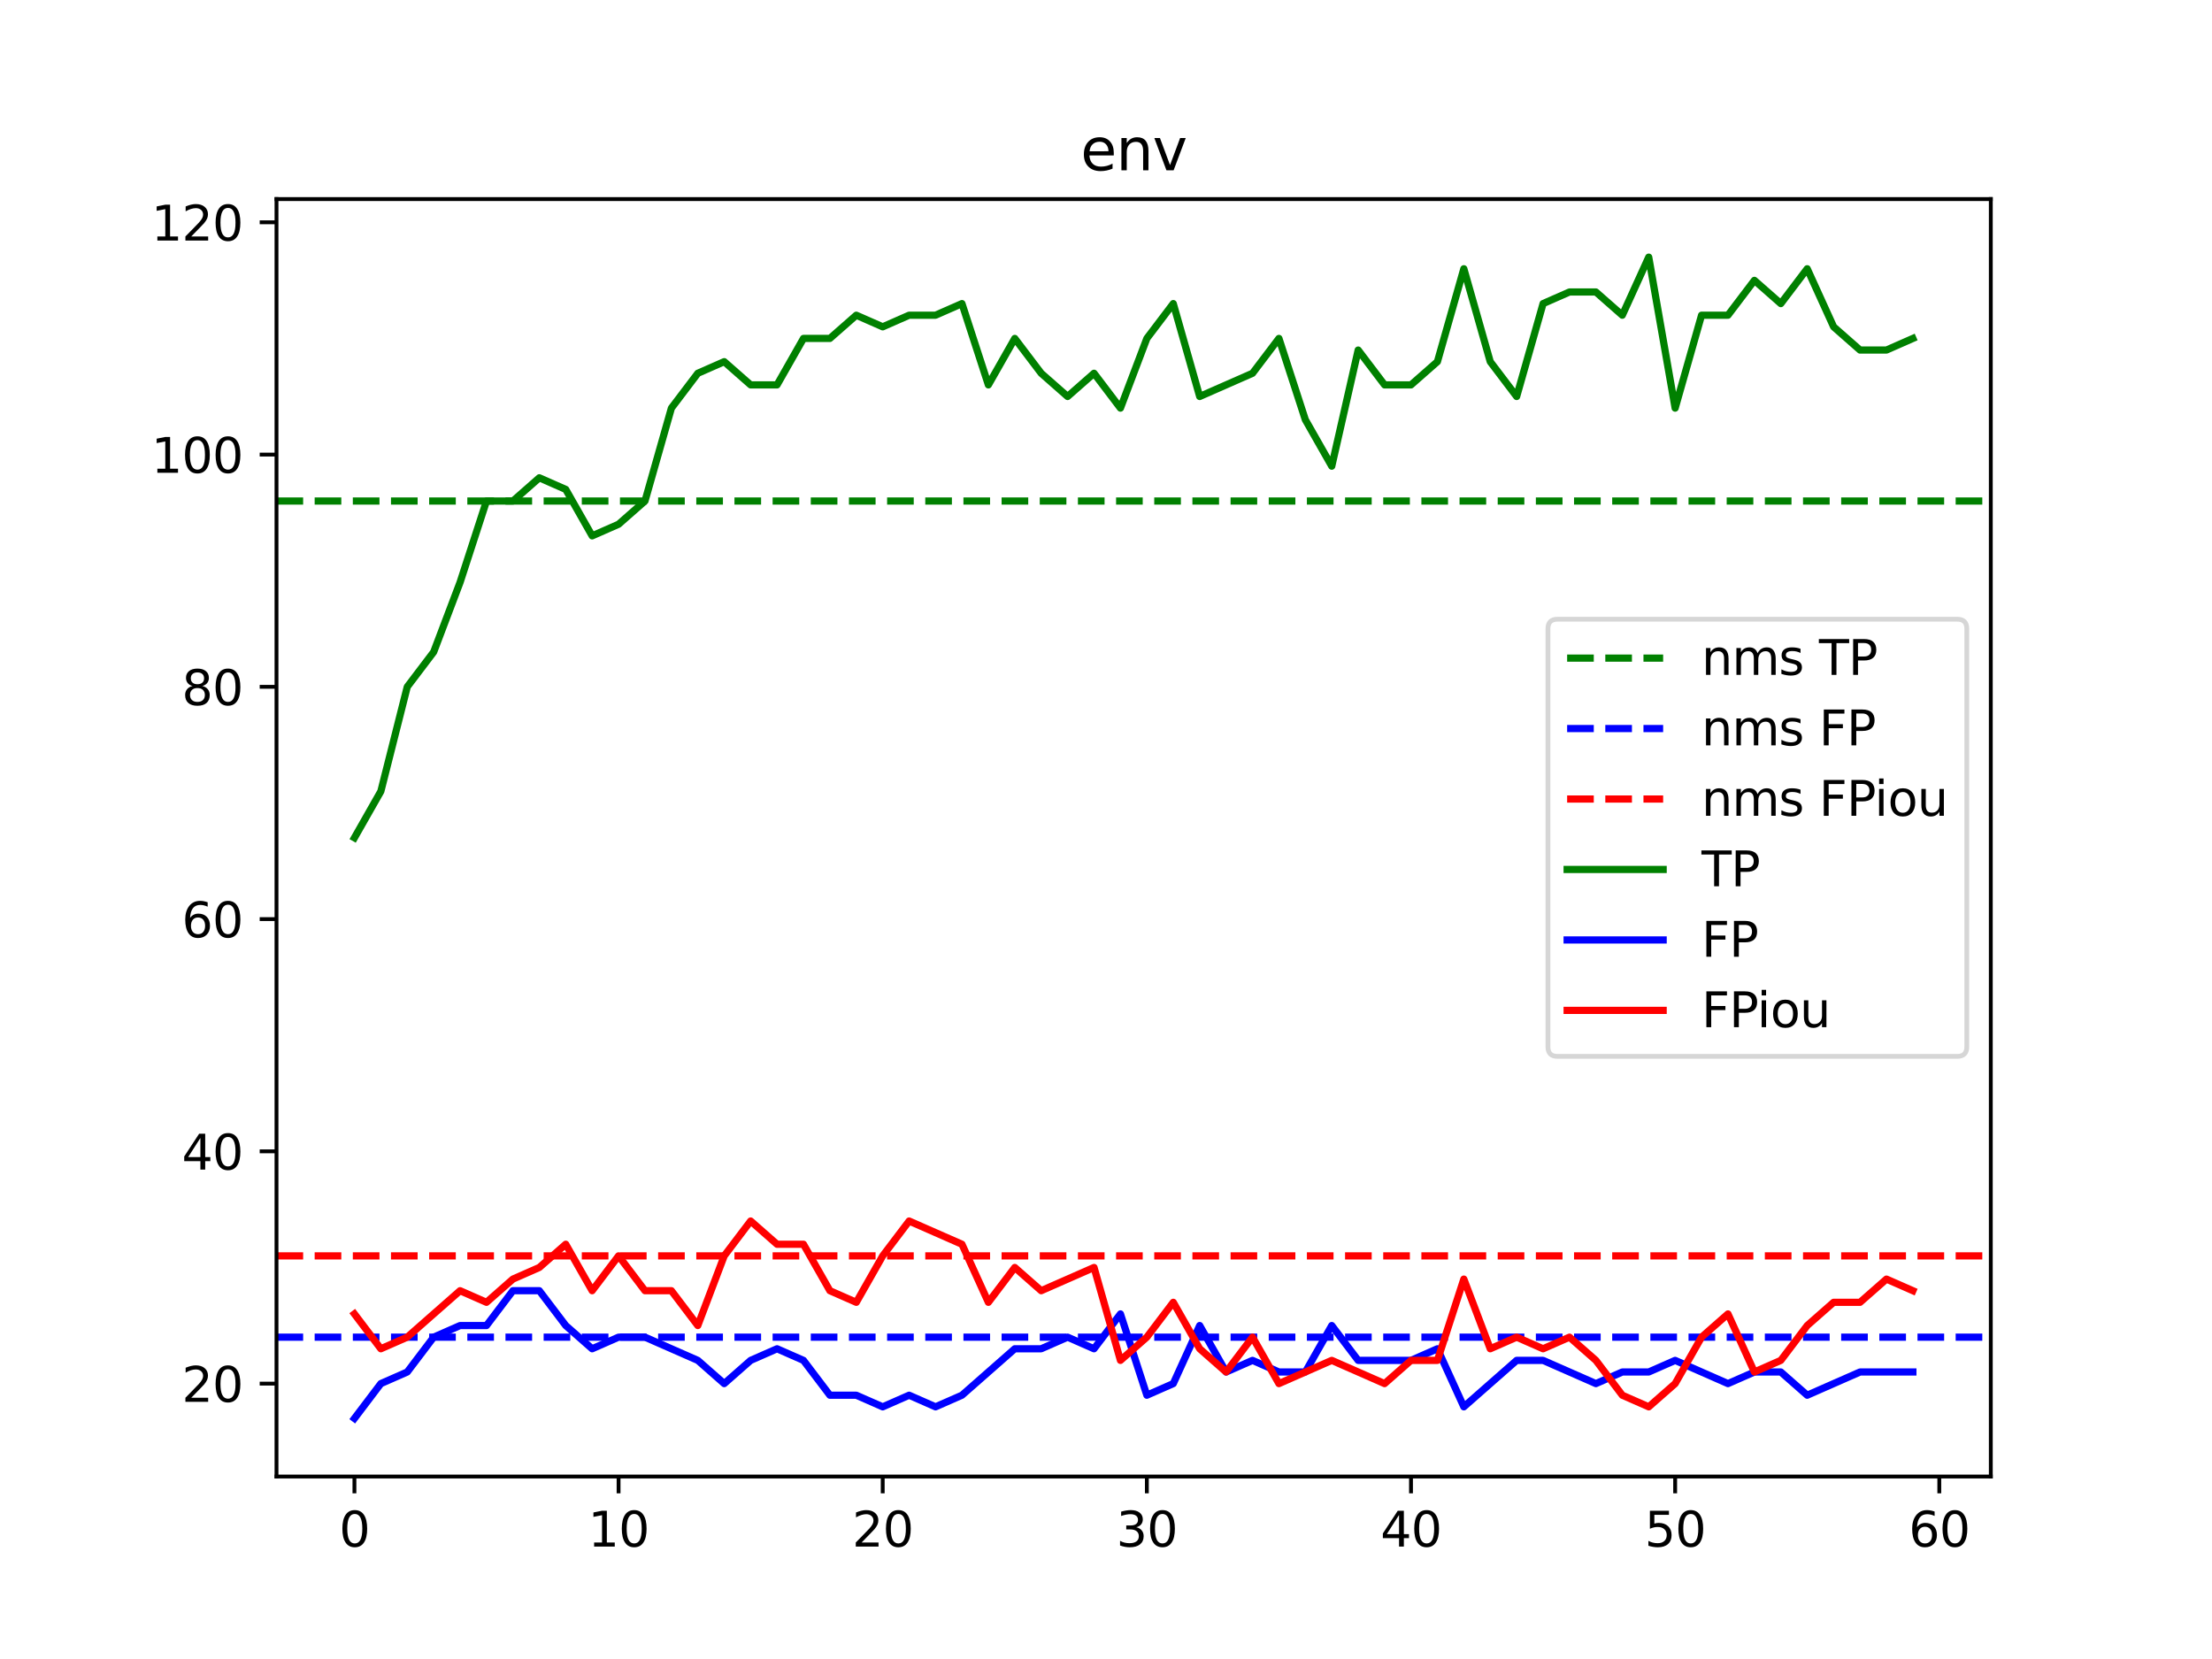 <?xml version="1.0" encoding="utf-8" standalone="no"?>
<!DOCTYPE svg PUBLIC "-//W3C//DTD SVG 1.1//EN"
  "http://www.w3.org/Graphics/SVG/1.1/DTD/svg11.dtd">
<svg xmlns:xlink="http://www.w3.org/1999/xlink" width="460.8pt" height="345.6pt" viewBox="0 0 460.8 345.6" xmlns="http://www.w3.org/2000/svg" version="1.1">
 <defs>
  <style type="text/css">*{stroke-linejoin: round; stroke-linecap: butt}</style>
 </defs>
 <g id="figure_1">
  <g id="patch_1">
   <path d="M 0 345.6 
L 460.8 345.6 
L 460.8 0 
L 0 0 
z
" style="fill: #ffffff"/>
  </g>
  <g id="axes_1">
   <g id="patch_2">
    <path d="M 57.6 307.584 
L 414.72 307.584 
L 414.72 41.472 
L 57.6 41.472 
z
" style="fill: #ffffff"/>
   </g>
   <g id="matplotlib.axis_1">
    <g id="xtick_1">
     <g id="line2d_1">
      <defs>
       <path id="m04f599c2cd" d="M 0 0 
L 0 3.5 
" style="stroke: #000000; stroke-width: 0.8"/>
      </defs>
      <g>
       <use xlink:href="#m04f599c2cd" x="73.833" y="307.584" style="stroke: #000000; stroke-width: 0.8"/>
      </g>
     </g>
     <g id="text_1">
      <!-- 0 -->
      <g transform="translate(70.651 322.182) scale(0.1 -0.1)">
       <defs>
        <path id="DejaVuSans-30" d="M 2034 4250 
Q 1547 4250 1301 3770 
Q 1056 3291 1056 2328 
Q 1056 1369 1301 889 
Q 1547 409 2034 409 
Q 2525 409 2770 889 
Q 3016 1369 3016 2328 
Q 3016 3291 2770 3770 
Q 2525 4250 2034 4250 
z
M 2034 4750 
Q 2819 4750 3233 4129 
Q 3647 3509 3647 2328 
Q 3647 1150 3233 529 
Q 2819 -91 2034 -91 
Q 1250 -91 836 529 
Q 422 1150 422 2328 
Q 422 3509 836 4129 
Q 1250 4750 2034 4750 
z
" transform="scale(0.016)"/>
       </defs>
       <use xlink:href="#DejaVuSans-30"/>
      </g>
     </g>
    </g>
    <g id="xtick_2">
     <g id="line2d_2">
      <g>
       <use xlink:href="#m04f599c2cd" x="128.859" y="307.584" style="stroke: #000000; stroke-width: 0.8"/>
      </g>
     </g>
     <g id="text_2">
      <!-- 10 -->
      <g transform="translate(122.496 322.182) scale(0.1 -0.1)">
       <defs>
        <path id="DejaVuSans-31" d="M 794 531 
L 1825 531 
L 1825 4091 
L 703 3866 
L 703 4441 
L 1819 4666 
L 2450 4666 
L 2450 531 
L 3481 531 
L 3481 0 
L 794 0 
L 794 531 
z
" transform="scale(0.016)"/>
       </defs>
       <use xlink:href="#DejaVuSans-31"/>
       <use xlink:href="#DejaVuSans-30" x="63.623"/>
      </g>
     </g>
    </g>
    <g id="xtick_3">
     <g id="line2d_3">
      <g>
       <use xlink:href="#m04f599c2cd" x="183.885" y="307.584" style="stroke: #000000; stroke-width: 0.8"/>
      </g>
     </g>
     <g id="text_3">
      <!-- 20 -->
      <g transform="translate(177.523 322.182) scale(0.1 -0.1)">
       <defs>
        <path id="DejaVuSans-32" d="M 1228 531 
L 3431 531 
L 3431 0 
L 469 0 
L 469 531 
Q 828 903 1448 1529 
Q 2069 2156 2228 2338 
Q 2531 2678 2651 2914 
Q 2772 3150 2772 3378 
Q 2772 3750 2511 3984 
Q 2250 4219 1831 4219 
Q 1534 4219 1204 4116 
Q 875 4013 500 3803 
L 500 4441 
Q 881 4594 1212 4672 
Q 1544 4750 1819 4750 
Q 2544 4750 2975 4387 
Q 3406 4025 3406 3419 
Q 3406 3131 3298 2873 
Q 3191 2616 2906 2266 
Q 2828 2175 2409 1742 
Q 1991 1309 1228 531 
z
" transform="scale(0.016)"/>
       </defs>
       <use xlink:href="#DejaVuSans-32"/>
       <use xlink:href="#DejaVuSans-30" x="63.623"/>
      </g>
     </g>
    </g>
    <g id="xtick_4">
     <g id="line2d_4">
      <g>
       <use xlink:href="#m04f599c2cd" x="238.911" y="307.584" style="stroke: #000000; stroke-width: 0.8"/>
      </g>
     </g>
     <g id="text_4">
      <!-- 30 -->
      <g transform="translate(232.549 322.182) scale(0.1 -0.1)">
       <defs>
        <path id="DejaVuSans-33" d="M 2597 2516 
Q 3050 2419 3304 2112 
Q 3559 1806 3559 1356 
Q 3559 666 3084 287 
Q 2609 -91 1734 -91 
Q 1441 -91 1130 -33 
Q 819 25 488 141 
L 488 750 
Q 750 597 1062 519 
Q 1375 441 1716 441 
Q 2309 441 2620 675 
Q 2931 909 2931 1356 
Q 2931 1769 2642 2001 
Q 2353 2234 1838 2234 
L 1294 2234 
L 1294 2753 
L 1863 2753 
Q 2328 2753 2575 2939 
Q 2822 3125 2822 3475 
Q 2822 3834 2567 4026 
Q 2313 4219 1838 4219 
Q 1578 4219 1281 4162 
Q 984 4106 628 3988 
L 628 4550 
Q 988 4650 1302 4700 
Q 1616 4750 1894 4750 
Q 2613 4750 3031 4423 
Q 3450 4097 3450 3541 
Q 3450 3153 3228 2886 
Q 3006 2619 2597 2516 
z
" transform="scale(0.016)"/>
       </defs>
       <use xlink:href="#DejaVuSans-33"/>
       <use xlink:href="#DejaVuSans-30" x="63.623"/>
      </g>
     </g>
    </g>
    <g id="xtick_5">
     <g id="line2d_5">
      <g>
       <use xlink:href="#m04f599c2cd" x="293.938" y="307.584" style="stroke: #000000; stroke-width: 0.8"/>
      </g>
     </g>
     <g id="text_5">
      <!-- 40 -->
      <g transform="translate(287.575 322.182) scale(0.1 -0.1)">
       <defs>
        <path id="DejaVuSans-34" d="M 2419 4116 
L 825 1625 
L 2419 1625 
L 2419 4116 
z
M 2253 4666 
L 3047 4666 
L 3047 1625 
L 3713 1625 
L 3713 1100 
L 3047 1100 
L 3047 0 
L 2419 0 
L 2419 1100 
L 313 1100 
L 313 1709 
L 2253 4666 
z
" transform="scale(0.016)"/>
       </defs>
       <use xlink:href="#DejaVuSans-34"/>
       <use xlink:href="#DejaVuSans-30" x="63.623"/>
      </g>
     </g>
    </g>
    <g id="xtick_6">
     <g id="line2d_6">
      <g>
       <use xlink:href="#m04f599c2cd" x="348.964" y="307.584" style="stroke: #000000; stroke-width: 0.8"/>
      </g>
     </g>
     <g id="text_6">
      <!-- 50 -->
      <g transform="translate(342.601 322.182) scale(0.1 -0.1)">
       <defs>
        <path id="DejaVuSans-35" d="M 691 4666 
L 3169 4666 
L 3169 4134 
L 1269 4134 
L 1269 2991 
Q 1406 3038 1543 3061 
Q 1681 3084 1819 3084 
Q 2600 3084 3056 2656 
Q 3513 2228 3513 1497 
Q 3513 744 3044 326 
Q 2575 -91 1722 -91 
Q 1428 -91 1123 -41 
Q 819 9 494 109 
L 494 744 
Q 775 591 1075 516 
Q 1375 441 1709 441 
Q 2250 441 2565 725 
Q 2881 1009 2881 1497 
Q 2881 1984 2565 2268 
Q 2250 2553 1709 2553 
Q 1456 2553 1204 2497 
Q 953 2441 691 2322 
L 691 4666 
z
" transform="scale(0.016)"/>
       </defs>
       <use xlink:href="#DejaVuSans-35"/>
       <use xlink:href="#DejaVuSans-30" x="63.623"/>
      </g>
     </g>
    </g>
    <g id="xtick_7">
     <g id="line2d_7">
      <g>
       <use xlink:href="#m04f599c2cd" x="403.99" y="307.584" style="stroke: #000000; stroke-width: 0.8"/>
      </g>
     </g>
     <g id="text_7">
      <!-- 60 -->
      <g transform="translate(397.627 322.182) scale(0.1 -0.1)">
       <defs>
        <path id="DejaVuSans-36" d="M 2113 2584 
Q 1688 2584 1439 2293 
Q 1191 2003 1191 1497 
Q 1191 994 1439 701 
Q 1688 409 2113 409 
Q 2538 409 2786 701 
Q 3034 994 3034 1497 
Q 3034 2003 2786 2293 
Q 2538 2584 2113 2584 
z
M 3366 4563 
L 3366 3988 
Q 3128 4100 2886 4159 
Q 2644 4219 2406 4219 
Q 1781 4219 1451 3797 
Q 1122 3375 1075 2522 
Q 1259 2794 1537 2939 
Q 1816 3084 2150 3084 
Q 2853 3084 3261 2657 
Q 3669 2231 3669 1497 
Q 3669 778 3244 343 
Q 2819 -91 2113 -91 
Q 1303 -91 875 529 
Q 447 1150 447 2328 
Q 447 3434 972 4092 
Q 1497 4750 2381 4750 
Q 2619 4750 2861 4703 
Q 3103 4656 3366 4563 
z
" transform="scale(0.016)"/>
       </defs>
       <use xlink:href="#DejaVuSans-36"/>
       <use xlink:href="#DejaVuSans-30" x="63.623"/>
      </g>
     </g>
    </g>
   </g>
   <g id="matplotlib.axis_2">
    <g id="ytick_1">
     <g id="line2d_8">
      <defs>
       <path id="m85740eb24e" d="M 0 0 
L -3.5 0 
" style="stroke: #000000; stroke-width: 0.8"/>
      </defs>
      <g>
       <use xlink:href="#m85740eb24e" x="57.6" y="288.23" style="stroke: #000000; stroke-width: 0.8"/>
      </g>
     </g>
     <g id="text_8">
      <!-- 20 -->
      <g transform="translate(37.875 292.03) scale(0.1 -0.1)">
       <use xlink:href="#DejaVuSans-32"/>
       <use xlink:href="#DejaVuSans-30" x="63.623"/>
      </g>
     </g>
    </g>
    <g id="ytick_2">
     <g id="line2d_9">
      <g>
       <use xlink:href="#m85740eb24e" x="57.6" y="239.846" style="stroke: #000000; stroke-width: 0.8"/>
      </g>
     </g>
     <g id="text_9">
      <!-- 40 -->
      <g transform="translate(37.875 243.646) scale(0.1 -0.1)">
       <use xlink:href="#DejaVuSans-34"/>
       <use xlink:href="#DejaVuSans-30" x="63.623"/>
      </g>
     </g>
    </g>
    <g id="ytick_3">
     <g id="line2d_10">
      <g>
       <use xlink:href="#m85740eb24e" x="57.6" y="191.462" style="stroke: #000000; stroke-width: 0.8"/>
      </g>
     </g>
     <g id="text_10">
      <!-- 60 -->
      <g transform="translate(37.875 195.262) scale(0.1 -0.1)">
       <use xlink:href="#DejaVuSans-36"/>
       <use xlink:href="#DejaVuSans-30" x="63.623"/>
      </g>
     </g>
    </g>
    <g id="ytick_4">
     <g id="line2d_11">
      <g>
       <use xlink:href="#m85740eb24e" x="57.6" y="143.078" style="stroke: #000000; stroke-width: 0.8"/>
      </g>
     </g>
     <g id="text_11">
      <!-- 80 -->
      <g transform="translate(37.875 146.878) scale(0.1 -0.1)">
       <defs>
        <path id="DejaVuSans-38" d="M 2034 2216 
Q 1584 2216 1326 1975 
Q 1069 1734 1069 1313 
Q 1069 891 1326 650 
Q 1584 409 2034 409 
Q 2484 409 2743 651 
Q 3003 894 3003 1313 
Q 3003 1734 2745 1975 
Q 2488 2216 2034 2216 
z
M 1403 2484 
Q 997 2584 770 2862 
Q 544 3141 544 3541 
Q 544 4100 942 4425 
Q 1341 4750 2034 4750 
Q 2731 4750 3128 4425 
Q 3525 4100 3525 3541 
Q 3525 3141 3298 2862 
Q 3072 2584 2669 2484 
Q 3125 2378 3379 2068 
Q 3634 1759 3634 1313 
Q 3634 634 3220 271 
Q 2806 -91 2034 -91 
Q 1263 -91 848 271 
Q 434 634 434 1313 
Q 434 1759 690 2068 
Q 947 2378 1403 2484 
z
M 1172 3481 
Q 1172 3119 1398 2916 
Q 1625 2713 2034 2713 
Q 2441 2713 2670 2916 
Q 2900 3119 2900 3481 
Q 2900 3844 2670 4047 
Q 2441 4250 2034 4250 
Q 1625 4250 1398 4047 
Q 1172 3844 1172 3481 
z
" transform="scale(0.016)"/>
       </defs>
       <use xlink:href="#DejaVuSans-38"/>
       <use xlink:href="#DejaVuSans-30" x="63.623"/>
      </g>
     </g>
    </g>
    <g id="ytick_5">
     <g id="line2d_12">
      <g>
       <use xlink:href="#m85740eb24e" x="57.6" y="94.694" style="stroke: #000000; stroke-width: 0.8"/>
      </g>
     </g>
     <g id="text_12">
      <!-- 100 -->
      <g transform="translate(31.512 98.494) scale(0.1 -0.1)">
       <use xlink:href="#DejaVuSans-31"/>
       <use xlink:href="#DejaVuSans-30" x="63.623"/>
       <use xlink:href="#DejaVuSans-30" x="127.246"/>
      </g>
     </g>
    </g>
    <g id="ytick_6">
     <g id="line2d_13">
      <g>
       <use xlink:href="#m85740eb24e" x="57.6" y="46.31" style="stroke: #000000; stroke-width: 0.8"/>
      </g>
     </g>
     <g id="text_13">
      <!-- 120 -->
      <g transform="translate(31.512 50.11) scale(0.1 -0.1)">
       <use xlink:href="#DejaVuSans-31"/>
       <use xlink:href="#DejaVuSans-32" x="63.623"/>
       <use xlink:href="#DejaVuSans-30" x="127.246"/>
      </g>
     </g>
    </g>
   </g>
   <g id="line2d_14">
    <path d="M 57.6 104.371 
L 414.72 104.371 
" clip-path="url(#pb288b1ec56)" style="fill: none; stroke-dasharray: 5.55,2.4; stroke-dashoffset: 0; stroke: #008000; stroke-width: 1.5"/>
   </g>
   <g id="line2d_15">
    <path d="M 57.6 278.554 
L 414.72 278.554 
" clip-path="url(#pb288b1ec56)" style="fill: none; stroke-dasharray: 5.55,2.4; stroke-dashoffset: 0; stroke: #0000ff; stroke-width: 1.5"/>
   </g>
   <g id="line2d_16">
    <path d="M 57.6 261.619 
L 414.72 261.619 
" clip-path="url(#pb288b1ec56)" style="fill: none; stroke-dasharray: 5.55,2.4; stroke-dashoffset: 0; stroke: #ff0000; stroke-width: 1.5"/>
   </g>
   <g id="line2d_17">
    <path d="M 73.833 174.528 
L 79.335 164.851 
L 84.838 143.078 
L 90.341 135.821 
L 95.843 121.306 
L 101.346 104.371 
L 106.848 104.371 
L 112.351 99.533 
L 117.854 101.952 
L 123.356 111.629 
L 128.859 109.21 
L 134.362 104.371 
L 139.864 85.018 
L 145.367 77.76 
L 150.869 75.341 
L 156.372 80.179 
L 161.875 80.179 
L 167.377 70.502 
L 172.88 70.502 
L 178.382 65.664 
L 183.885 68.083 
L 189.388 65.664 
L 194.89 65.664 
L 200.393 63.245 
L 205.896 80.179 
L 211.398 70.502 
L 216.901 77.76 
L 222.403 82.598 
L 227.906 77.76 
L 233.409 85.018 
L 238.911 70.502 
L 244.414 63.245 
L 249.917 82.598 
L 255.419 80.179 
L 260.922 77.76 
L 266.424 70.502 
L 271.927 87.437 
L 277.43 97.114 
L 282.932 72.922 
L 288.435 80.179 
L 293.938 80.179 
L 299.44 75.341 
L 304.943 55.987 
L 310.445 75.341 
L 315.948 82.598 
L 321.451 63.245 
L 326.953 60.826 
L 332.456 60.826 
L 337.958 65.664 
L 343.461 53.568 
L 348.964 85.018 
L 354.466 65.664 
L 359.969 65.664 
L 365.472 58.406 
L 370.974 63.245 
L 376.477 55.987 
L 381.979 68.083 
L 387.482 72.922 
L 392.985 72.922 
L 398.487 70.502 
" clip-path="url(#pb288b1ec56)" style="fill: none; stroke: #008000; stroke-width: 1.5; stroke-linecap: square"/>
   </g>
   <g id="line2d_18">
    <path d="M 73.833 295.488 
L 79.335 288.23 
L 84.838 285.811 
L 90.341 278.554 
L 95.843 276.134 
L 101.346 276.134 
L 106.848 268.877 
L 112.351 268.877 
L 117.854 276.134 
L 123.356 280.973 
L 128.859 278.554 
L 134.362 278.554 
L 139.864 280.973 
L 145.367 283.392 
L 150.869 288.23 
L 156.372 283.392 
L 161.875 280.973 
L 167.377 283.392 
L 172.88 290.65 
L 178.382 290.65 
L 183.885 293.069 
L 189.388 290.65 
L 194.89 293.069 
L 200.393 290.65 
L 205.896 285.811 
L 211.398 280.973 
L 216.901 280.973 
L 222.403 278.554 
L 227.906 280.973 
L 233.409 273.715 
L 238.911 290.65 
L 244.414 288.23 
L 249.917 276.134 
L 255.419 285.811 
L 260.922 283.392 
L 266.424 285.811 
L 271.927 285.811 
L 277.43 276.134 
L 282.932 283.392 
L 288.435 283.392 
L 293.938 283.392 
L 299.44 280.973 
L 304.943 293.069 
L 310.445 288.23 
L 315.948 283.392 
L 321.451 283.392 
L 326.953 285.811 
L 332.456 288.23 
L 337.958 285.811 
L 343.461 285.811 
L 348.964 283.392 
L 354.466 285.811 
L 359.969 288.23 
L 365.472 285.811 
L 370.974 285.811 
L 376.477 290.65 
L 381.979 288.23 
L 387.482 285.811 
L 392.985 285.811 
L 398.487 285.811 
" clip-path="url(#pb288b1ec56)" style="fill: none; stroke: #0000ff; stroke-width: 1.5; stroke-linecap: square"/>
   </g>
   <g id="line2d_19">
    <path d="M 73.833 273.715 
L 79.335 280.973 
L 84.838 278.554 
L 90.341 273.715 
L 95.843 268.877 
L 101.346 271.296 
L 106.848 266.458 
L 112.351 264.038 
L 117.854 259.2 
L 123.356 268.877 
L 128.859 261.619 
L 134.362 268.877 
L 139.864 268.877 
L 145.367 276.134 
L 150.869 261.619 
L 156.372 254.362 
L 161.875 259.2 
L 167.377 259.2 
L 172.88 268.877 
L 178.382 271.296 
L 183.885 261.619 
L 189.388 254.362 
L 194.89 256.781 
L 200.393 259.2 
L 205.896 271.296 
L 211.398 264.038 
L 216.901 268.877 
L 222.403 266.458 
L 227.906 264.038 
L 233.409 283.392 
L 238.911 278.554 
L 244.414 271.296 
L 249.917 280.973 
L 255.419 285.811 
L 260.922 278.554 
L 266.424 288.23 
L 271.927 285.811 
L 277.43 283.392 
L 282.932 285.811 
L 288.435 288.23 
L 293.938 283.392 
L 299.44 283.392 
L 304.943 266.458 
L 310.445 280.973 
L 315.948 278.554 
L 321.451 280.973 
L 326.953 278.554 
L 332.456 283.392 
L 337.958 290.65 
L 343.461 293.069 
L 348.964 288.23 
L 354.466 278.554 
L 359.969 273.715 
L 365.472 285.811 
L 370.974 283.392 
L 376.477 276.134 
L 381.979 271.296 
L 387.482 271.296 
L 392.985 266.458 
L 398.487 268.877 
" clip-path="url(#pb288b1ec56)" style="fill: none; stroke: #ff0000; stroke-width: 1.5; stroke-linecap: square"/>
   </g>
   <g id="patch_3">
    <path d="M 57.6 307.584 
L 57.6 41.472 
" style="fill: none; stroke: #000000; stroke-width: 0.8; stroke-linejoin: miter; stroke-linecap: square"/>
   </g>
   <g id="patch_4">
    <path d="M 414.72 307.584 
L 414.72 41.472 
" style="fill: none; stroke: #000000; stroke-width: 0.8; stroke-linejoin: miter; stroke-linecap: square"/>
   </g>
   <g id="patch_5">
    <path d="M 57.6 307.584 
L 414.72 307.584 
" style="fill: none; stroke: #000000; stroke-width: 0.8; stroke-linejoin: miter; stroke-linecap: square"/>
   </g>
   <g id="patch_6">
    <path d="M 57.6 41.472 
L 414.72 41.472 
" style="fill: none; stroke: #000000; stroke-width: 0.8; stroke-linejoin: miter; stroke-linecap: square"/>
   </g>
   <g id="text_14">
    <!-- env -->
    <g transform="translate(225.114 35.472) scale(0.12 -0.12)">
     <defs>
      <path id="DejaVuSans-65" d="M 3597 1894 
L 3597 1613 
L 953 1613 
Q 991 1019 1311 708 
Q 1631 397 2203 397 
Q 2534 397 2845 478 
Q 3156 559 3463 722 
L 3463 178 
Q 3153 47 2828 -22 
Q 2503 -91 2169 -91 
Q 1331 -91 842 396 
Q 353 884 353 1716 
Q 353 2575 817 3079 
Q 1281 3584 2069 3584 
Q 2775 3584 3186 3129 
Q 3597 2675 3597 1894 
z
M 3022 2063 
Q 3016 2534 2758 2815 
Q 2500 3097 2075 3097 
Q 1594 3097 1305 2825 
Q 1016 2553 972 2059 
L 3022 2063 
z
" transform="scale(0.016)"/>
      <path id="DejaVuSans-6e" d="M 3513 2113 
L 3513 0 
L 2938 0 
L 2938 2094 
Q 2938 2591 2744 2837 
Q 2550 3084 2163 3084 
Q 1697 3084 1428 2787 
Q 1159 2491 1159 1978 
L 1159 0 
L 581 0 
L 581 3500 
L 1159 3500 
L 1159 2956 
Q 1366 3272 1645 3428 
Q 1925 3584 2291 3584 
Q 2894 3584 3203 3211 
Q 3513 2838 3513 2113 
z
" transform="scale(0.016)"/>
      <path id="DejaVuSans-76" d="M 191 3500 
L 800 3500 
L 1894 563 
L 2988 3500 
L 3597 3500 
L 2284 0 
L 1503 0 
L 191 3500 
z
" transform="scale(0.016)"/>
     </defs>
     <use xlink:href="#DejaVuSans-65"/>
     <use xlink:href="#DejaVuSans-6e" x="61.523"/>
     <use xlink:href="#DejaVuSans-76" x="124.902"/>
    </g>
   </g>
   <g id="legend_1">
    <g id="patch_7">
     <path d="M 324.464 220.062 
L 407.72 220.062 
Q 409.72 220.062 409.72 218.062 
L 409.72 130.994 
Q 409.72 128.994 407.72 128.994 
L 324.464 128.994 
Q 322.464 128.994 322.464 130.994 
L 322.464 218.062 
Q 322.464 220.062 324.464 220.062 
z
" style="fill: #ffffff; opacity: 0.8; stroke: #cccccc; stroke-linejoin: miter"/>
    </g>
    <g id="line2d_20">
     <path d="M 326.464 137.092 
L 336.464 137.092 
L 346.464 137.092 
" style="fill: none; stroke-dasharray: 5.55,2.4; stroke-dashoffset: 0; stroke: #008000; stroke-width: 1.5"/>
    </g>
    <g id="text_15">
     <!-- nms TP -->
     <g transform="translate(354.464 140.592) scale(0.1 -0.1)">
      <defs>
       <path id="DejaVuSans-6d" d="M 3328 2828 
Q 3544 3216 3844 3400 
Q 4144 3584 4550 3584 
Q 5097 3584 5394 3201 
Q 5691 2819 5691 2113 
L 5691 0 
L 5113 0 
L 5113 2094 
Q 5113 2597 4934 2840 
Q 4756 3084 4391 3084 
Q 3944 3084 3684 2787 
Q 3425 2491 3425 1978 
L 3425 0 
L 2847 0 
L 2847 2094 
Q 2847 2600 2669 2842 
Q 2491 3084 2119 3084 
Q 1678 3084 1418 2786 
Q 1159 2488 1159 1978 
L 1159 0 
L 581 0 
L 581 3500 
L 1159 3500 
L 1159 2956 
Q 1356 3278 1631 3431 
Q 1906 3584 2284 3584 
Q 2666 3584 2933 3390 
Q 3200 3197 3328 2828 
z
" transform="scale(0.016)"/>
       <path id="DejaVuSans-73" d="M 2834 3397 
L 2834 2853 
Q 2591 2978 2328 3040 
Q 2066 3103 1784 3103 
Q 1356 3103 1142 2972 
Q 928 2841 928 2578 
Q 928 2378 1081 2264 
Q 1234 2150 1697 2047 
L 1894 2003 
Q 2506 1872 2764 1633 
Q 3022 1394 3022 966 
Q 3022 478 2636 193 
Q 2250 -91 1575 -91 
Q 1294 -91 989 -36 
Q 684 19 347 128 
L 347 722 
Q 666 556 975 473 
Q 1284 391 1588 391 
Q 1994 391 2212 530 
Q 2431 669 2431 922 
Q 2431 1156 2273 1281 
Q 2116 1406 1581 1522 
L 1381 1569 
Q 847 1681 609 1914 
Q 372 2147 372 2553 
Q 372 3047 722 3315 
Q 1072 3584 1716 3584 
Q 2034 3584 2315 3537 
Q 2597 3491 2834 3397 
z
" transform="scale(0.016)"/>
       <path id="DejaVuSans-20" transform="scale(0.016)"/>
       <path id="DejaVuSans-54" d="M -19 4666 
L 3928 4666 
L 3928 4134 
L 2272 4134 
L 2272 0 
L 1638 0 
L 1638 4134 
L -19 4134 
L -19 4666 
z
" transform="scale(0.016)"/>
       <path id="DejaVuSans-50" d="M 1259 4147 
L 1259 2394 
L 2053 2394 
Q 2494 2394 2734 2622 
Q 2975 2850 2975 3272 
Q 2975 3691 2734 3919 
Q 2494 4147 2053 4147 
L 1259 4147 
z
M 628 4666 
L 2053 4666 
Q 2838 4666 3239 4311 
Q 3641 3956 3641 3272 
Q 3641 2581 3239 2228 
Q 2838 1875 2053 1875 
L 1259 1875 
L 1259 0 
L 628 0 
L 628 4666 
z
" transform="scale(0.016)"/>
      </defs>
      <use xlink:href="#DejaVuSans-6e"/>
      <use xlink:href="#DejaVuSans-6d" x="63.379"/>
      <use xlink:href="#DejaVuSans-73" x="160.791"/>
      <use xlink:href="#DejaVuSans-20" x="212.891"/>
      <use xlink:href="#DejaVuSans-54" x="244.678"/>
      <use xlink:href="#DejaVuSans-50" x="305.762"/>
     </g>
    </g>
    <g id="line2d_21">
     <path d="M 326.464 151.77 
L 336.464 151.77 
L 346.464 151.77 
" style="fill: none; stroke-dasharray: 5.55,2.4; stroke-dashoffset: 0; stroke: #0000ff; stroke-width: 1.5"/>
    </g>
    <g id="text_16">
     <!-- nms FP -->
     <g transform="translate(354.464 155.27) scale(0.1 -0.1)">
      <defs>
       <path id="DejaVuSans-46" d="M 628 4666 
L 3309 4666 
L 3309 4134 
L 1259 4134 
L 1259 2759 
L 3109 2759 
L 3109 2228 
L 1259 2228 
L 1259 0 
L 628 0 
L 628 4666 
z
" transform="scale(0.016)"/>
      </defs>
      <use xlink:href="#DejaVuSans-6e"/>
      <use xlink:href="#DejaVuSans-6d" x="63.379"/>
      <use xlink:href="#DejaVuSans-73" x="160.791"/>
      <use xlink:href="#DejaVuSans-20" x="212.891"/>
      <use xlink:href="#DejaVuSans-46" x="244.678"/>
      <use xlink:href="#DejaVuSans-50" x="302.197"/>
     </g>
    </g>
    <g id="line2d_22">
     <path d="M 326.464 166.448 
L 336.464 166.448 
L 346.464 166.448 
" style="fill: none; stroke-dasharray: 5.55,2.4; stroke-dashoffset: 0; stroke: #ff0000; stroke-width: 1.5"/>
    </g>
    <g id="text_17">
     <!-- nms FPiou -->
     <g transform="translate(354.464 169.948) scale(0.1 -0.1)">
      <defs>
       <path id="DejaVuSans-69" d="M 603 3500 
L 1178 3500 
L 1178 0 
L 603 0 
L 603 3500 
z
M 603 4863 
L 1178 4863 
L 1178 4134 
L 603 4134 
L 603 4863 
z
" transform="scale(0.016)"/>
       <path id="DejaVuSans-6f" d="M 1959 3097 
Q 1497 3097 1228 2736 
Q 959 2375 959 1747 
Q 959 1119 1226 758 
Q 1494 397 1959 397 
Q 2419 397 2687 759 
Q 2956 1122 2956 1747 
Q 2956 2369 2687 2733 
Q 2419 3097 1959 3097 
z
M 1959 3584 
Q 2709 3584 3137 3096 
Q 3566 2609 3566 1747 
Q 3566 888 3137 398 
Q 2709 -91 1959 -91 
Q 1206 -91 779 398 
Q 353 888 353 1747 
Q 353 2609 779 3096 
Q 1206 3584 1959 3584 
z
" transform="scale(0.016)"/>
       <path id="DejaVuSans-75" d="M 544 1381 
L 544 3500 
L 1119 3500 
L 1119 1403 
Q 1119 906 1312 657 
Q 1506 409 1894 409 
Q 2359 409 2629 706 
Q 2900 1003 2900 1516 
L 2900 3500 
L 3475 3500 
L 3475 0 
L 2900 0 
L 2900 538 
Q 2691 219 2414 64 
Q 2138 -91 1772 -91 
Q 1169 -91 856 284 
Q 544 659 544 1381 
z
M 1991 3584 
L 1991 3584 
z
" transform="scale(0.016)"/>
      </defs>
      <use xlink:href="#DejaVuSans-6e"/>
      <use xlink:href="#DejaVuSans-6d" x="63.379"/>
      <use xlink:href="#DejaVuSans-73" x="160.791"/>
      <use xlink:href="#DejaVuSans-20" x="212.891"/>
      <use xlink:href="#DejaVuSans-46" x="244.678"/>
      <use xlink:href="#DejaVuSans-50" x="302.197"/>
      <use xlink:href="#DejaVuSans-69" x="360.25"/>
      <use xlink:href="#DejaVuSans-6f" x="388.033"/>
      <use xlink:href="#DejaVuSans-75" x="449.215"/>
     </g>
    </g>
    <g id="line2d_23">
     <path d="M 326.464 181.126 
L 336.464 181.126 
L 346.464 181.126 
" style="fill: none; stroke: #008000; stroke-width: 1.5; stroke-linecap: square"/>
    </g>
    <g id="text_18">
     <!-- TP -->
     <g transform="translate(354.464 184.626) scale(0.1 -0.1)">
      <use xlink:href="#DejaVuSans-54"/>
      <use xlink:href="#DejaVuSans-50" x="61.084"/>
     </g>
    </g>
    <g id="line2d_24">
     <path d="M 326.464 195.805 
L 336.464 195.805 
L 346.464 195.805 
" style="fill: none; stroke: #0000ff; stroke-width: 1.5; stroke-linecap: square"/>
    </g>
    <g id="text_19">
     <!-- FP -->
     <g transform="translate(354.464 199.305) scale(0.1 -0.1)">
      <use xlink:href="#DejaVuSans-46"/>
      <use xlink:href="#DejaVuSans-50" x="57.52"/>
     </g>
    </g>
    <g id="line2d_25">
     <path d="M 326.464 210.483 
L 336.464 210.483 
L 346.464 210.483 
" style="fill: none; stroke: #ff0000; stroke-width: 1.5; stroke-linecap: square"/>
    </g>
    <g id="text_20">
     <!-- FPiou -->
     <g transform="translate(354.464 213.983) scale(0.1 -0.1)">
      <use xlink:href="#DejaVuSans-46"/>
      <use xlink:href="#DejaVuSans-50" x="57.52"/>
      <use xlink:href="#DejaVuSans-69" x="115.572"/>
      <use xlink:href="#DejaVuSans-6f" x="143.355"/>
      <use xlink:href="#DejaVuSans-75" x="204.537"/>
     </g>
    </g>
   </g>
  </g>
 </g>
 <defs>
  <clipPath id="pb288b1ec56">
   <rect x="57.6" y="41.472" width="357.12" height="266.112"/>
  </clipPath>
 </defs>
</svg>
